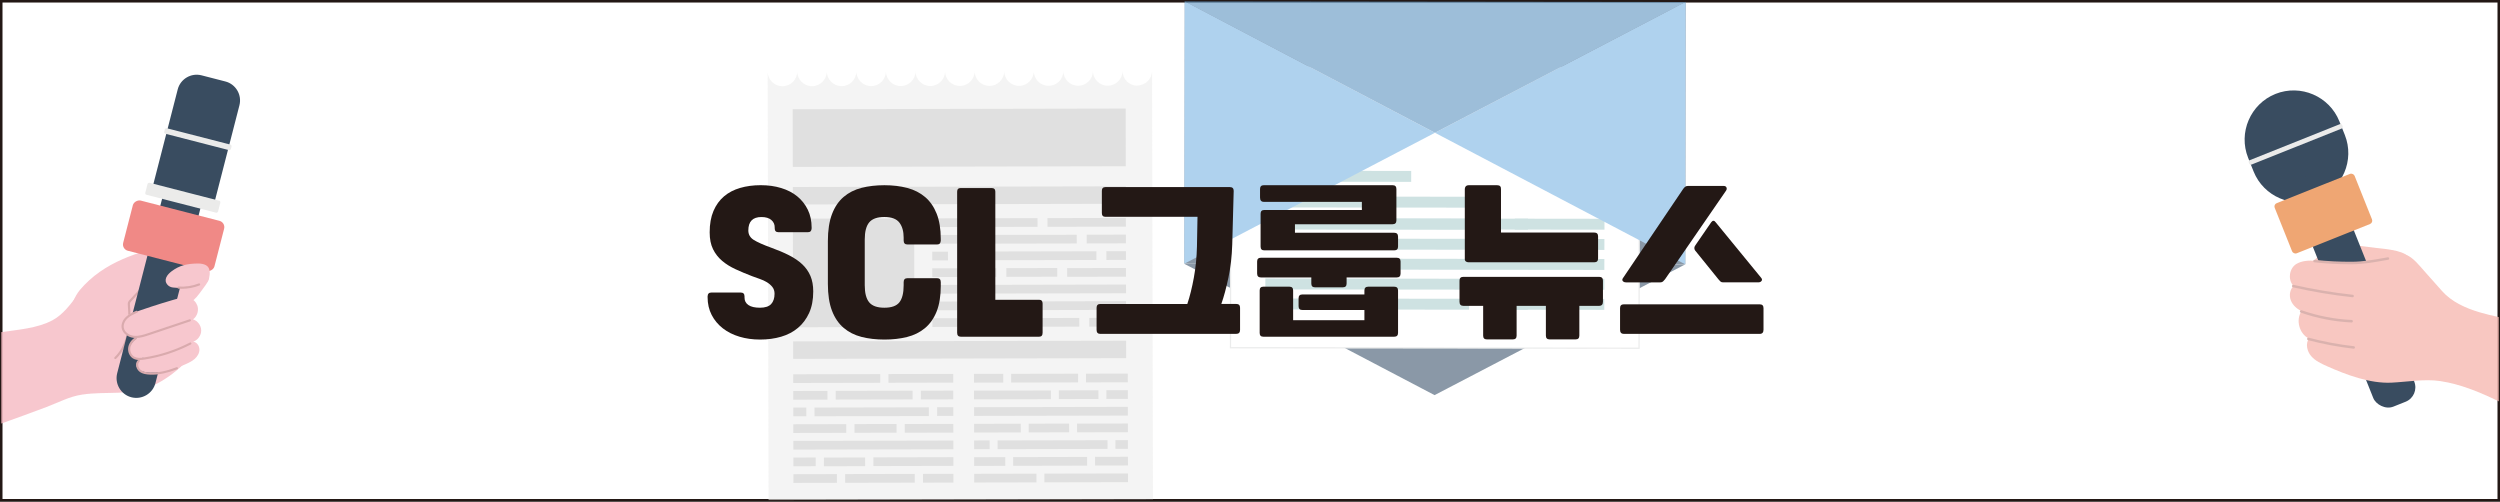 <?xml version="1.0" encoding="UTF-8"?>
<svg id="_레이어_2" data-name="레이어 2" xmlns="http://www.w3.org/2000/svg" viewBox="0 0 1001 200.81">
  <rect x="0" y="0" width="1001" height="200.81" fill="#333333" stroke="none"/>
  <defs>
    <style>
      .cls-1 {
        fill: #adcecf;
      }

      .cls-2 {
        fill: #ccc;
      }

      .cls-3 {
        fill: #ededec;
      }

      .cls-4 {
        opacity: .8;
      }

      .cls-5 {
        fill: #3c546c;
      }

      .cls-6 {
        stroke: #dedfdf;
        stroke-width: .5px;
      }

      .cls-6, .cls-7 {
        fill: #fff;
        stroke-miterlimit: 10;
      }

      .cls-8 {
        fill: #e6e6e5;
      }

      .cls-9 {
        fill: #231815;
      }

      .cls-10 {
        fill: #f5b9c2;
      }

      .cls-11 {
        fill: #f6b9b1;
      }

      .cls-12 {
        fill: #071f38;
      }

      .cls-13 {
        fill: #cf9598;
      }

      .cls-14 {
        opacity: .6;
      }

      .cls-15 {
        fill: #ec6c68;
      }

      .cls-16 {
        fill: #eb9050;
      }

      .cls-7 {
        stroke: #231815;
      }

      .cls-17 {
        fill: #5c92c0;
      }

      .cls-18 {
        fill: #d19f9a;
      }

      .cls-19 {
        fill: #7ab4e3;
      }
    </style>
  </defs>
  <g id="_레이어_1-2" data-name="레이어 1">
    <g>
      <rect class="cls-7" x=".5" y=".5" width="1000" height="199.81"/>
      <g class="cls-14">
        <g>
          <rect class="cls-5" x="522.04" y="-47.08" width="105.02" height="200.55" transform="translate(520.69 627.68) rotate(-89.93)"/>
          <polygon class="cls-5" points="674.75 105.86 574.4 158.21 474.2 105.63 674.75 105.86"/>
          <g>
            <rect class="cls-6" x="518.31" y="1.33" width="112.4" height="163.59" transform="translate(490.73 657.54) rotate(-89.93)"/>
            <g>
              <g>
                <rect class="cls-1" x="622.19" y="103.89" width="4.37" height="35.9" transform="translate(501.81 746.08) rotate(-89.93)"/>
                <rect class="cls-1" x="600.91" y="113.19" width="4.37" height="17.26" transform="translate(480.56 724.76) rotate(-89.93)"/>
                <rect class="cls-1" x="545.2" y="80.95" width="4.37" height="81.61" transform="translate(425 669) rotate(-89.93)"/>
              </g>
              <g>
                <rect class="cls-1" x="622.24" y="71.81" width="4.37" height="35.9" transform="translate(533.96 714.08) rotate(-89.93)"/>
                <rect class="cls-1" x="600.95" y="81.1" width="4.37" height="17.26" transform="translate(512.69 692.76) rotate(-89.93)"/>
                <rect class="cls-1" x="545.24" y="48.87" width="4.37" height="81.61" transform="translate(457.14 637) rotate(-89.93)"/>
              </g>
              <rect class="cls-1" x="591.25" y="56.91" width="4.37" height="97.82" transform="translate(486.93 699.14) rotate(-89.93)"/>
              <rect class="cls-1" x="520.48" y="89.67" width="4.37" height="32.13" transform="translate(416.33 628.29) rotate(-89.93)"/>
              <rect class="cls-1" x="572.28" y="45.9" width="4.37" height="135.75" transform="translate(460.04 688.1) rotate(-89.93)"/>
              <rect class="cls-1" x="572.3" y="29.91" width="4.37" height="135.75" transform="translate(476.04 672.16) rotate(-89.93)"/>
              <rect class="cls-1" x="545.7" y="48.41" width="4.37" height="82.52" transform="translate(457.59 637.45) rotate(-89.93)"/>
              <rect class="cls-1" x="545.71" y="39.65" width="4.37" height="82.52" transform="translate(466.37 628.71) rotate(-89.93)"/>
              <rect class="cls-1" x="533.68" y="41.39" width="4.37" height="58.43" transform="translate(464.66 606.39) rotate(-89.94)"/>
            </g>
          </g>
          <g>
            <polygon class="cls-19" points="474.35 .5 574.55 53.16 474.2 105.59 474.35 .5"/>
            <polygon class="cls-19" points="674.75 105.82 574.55 53.16 674.9 .73 674.75 105.82"/>
          </g>
          <polygon class="cls-17" points="674.9 .8 574.55 53.16 474.35 .57 674.9 .8"/>
        </g>
        <g>
          <path class="cls-3" d="M455.38,34.3c-3.27,0-5.92-2.64-5.93-5.91,0,3.27-2.64,5.92-5.91,5.93-3.27,0-5.93-2.64-5.93-5.91,0,3.27-2.64,5.92-5.91,5.93-3.27,0-5.93-2.64-5.93-5.91,0,3.27-2.64,5.93-5.91,5.93-3.27,0-5.93-2.64-5.93-5.91,0,3.27-2.64,5.92-5.91,5.93-3.27,0-5.92-2.64-5.93-5.91,0,3.27-2.64,5.92-5.91,5.93-3.27,0-5.93-2.64-5.93-5.91,0,3.27-2.64,5.92-5.91,5.93-3.27,0-5.93-2.64-5.93-5.91,0,3.27-2.64,5.92-5.91,5.93-3.27,0-5.93-2.64-5.93-5.91,0,3.27-2.64,5.93-5.91,5.93-3.27,0-5.93-2.64-5.93-5.91,0,3.27-2.64,5.92-5.91,5.93-3.27,0-5.92-2.64-5.93-5.91,0,3.27-2.64,5.93-5.91,5.93-3.27,0-5.93-2.64-5.93-5.91,0,3.27-2.64,5.92-5.91,5.93-3.27,0-5.93-2.64-5.93-5.91,0,3.27-2.64,5.92-5.91,5.93-3.27,0-5.93-2.64-5.93-5.91l.36,171.62,153.92-.32-.36-171.62c0,3.27-2.64,5.92-5.91,5.93Z"/>
          <g>
            <rect class="cls-2" x="317.4" y="43.6" width="133.34" height="23.11" transform="translate(-.11 .8) rotate(-.12)"/>
            <rect class="cls-2" x="317.44" y="74.74" width="133.34" height="7.01" transform="translate(-.16 .8) rotate(-.12)"/>
            <rect class="cls-2" x="317.57" y="136.55" width="133.34" height="7.01" transform="translate(-.29 .8) rotate(-.12)"/>
            <rect class="cls-2" x="317.51" y="87.49" width="48.57" height="43.5" transform="translate(-.23 .72) rotate(-.12)"/>
            <g>
              <rect class="cls-2" x="419.4" y="87.29" width="31.4" height="3.5" transform="translate(-.18 .91) rotate(-.12)"/>
              <rect class="cls-2" x="373.24" y="87.38" width="42.18" height="3.5" transform="translate(-.18 .82) rotate(-.12)"/>
              <rect class="cls-2" x="373.3" y="114.01" width="77.57" height="3.5" transform="translate(-.24 .86) rotate(-.12)"/>
              <g>
                <rect class="cls-2" x="373.31" y="120.74" width="10.84" height="3.5" transform="translate(-.25 .78) rotate(-.12)"/>
                <rect class="cls-2" x="412.09" y="120.63" width="38.78" height="3.5" transform="translate(-.27 .97) rotate(-.13)"/>
                <rect class="cls-2" x="388.13" y="120.7" width="19.98" height="3.5" transform="translate(-.25 .82) rotate(-.12)"/>
              </g>
              <polygon class="cls-2" points="436.12 127.29 436.13 130.79 432.15 130.8 432.14 127.3 398.39 127.37 398.4 130.87 394.42 130.88 394.41 127.38 373.32 127.42 373.33 130.92 450.89 130.76 450.88 127.26 436.12 127.29"/>
              <g>
                <rect class="cls-2" x="373.28" y="107.39" width="25.66" height="3.5" transform="translate(-.23 .82) rotate(-.12)"/>
                <rect class="cls-2" x="427.3" y="107.28" width="23.55" height="3.5" transform="translate(-.22 .88) rotate(-.11)"/>
                <rect class="cls-2" x="402.93" y="107.34" width="20.39" height="3.5" transform="translate(-.22 .85) rotate(-.12)"/>
              </g>
              <g>
                <rect class="cls-2" x="383.56" y="100.67" width="55.44" height="3.5" transform="translate(-.21 .85) rotate(-.12)"/>
                <rect class="cls-2" x="373.27" y="100.75" width="6.31" height="3.5" transform="translate(-.22 .8) rotate(-.12)"/>
                <rect class="cls-2" x="442.98" y="100.6" width="7.85" height="3.5" transform="translate(-.21 .92) rotate(-.12)"/>
              </g>
              <g>
                <rect class="cls-2" x="373.25" y="94.07" width="16.61" height="3.5" transform="translate(-.2 .8) rotate(-.12)"/>
                <rect class="cls-2" x="435.12" y="93.94" width="15.7" height="3.5" transform="translate(-.22 1.02) rotate(-.13)"/>
                <rect class="cls-2" x="393.85" y="94" width="37.29" height="3.5" transform="translate(-.19 .82) rotate(-.11)"/>
              </g>
            </g>
            <g>
              <rect class="cls-2" x="355.73" y="149.75" width="25.94" height="3.5" transform="translate(-.31 .76) rotate(-.12)"/>
              <rect class="cls-2" x="317.6" y="149.82" width="34.85" height="3.5" transform="translate(-.32 .7) rotate(-.12)"/>
              <rect class="cls-2" x="317.65" y="176.46" width="64.08" height="3.5" transform="translate(-.37 .73) rotate(-.12)"/>
              <g>
                <rect class="cls-2" x="317.67" y="183.18" width="8.95" height="3.5" transform="translate(-.39 .68) rotate(-.12)"/>
                <rect class="cls-2" x="349.7" y="183.09" width="32.04" height="3.5" transform="translate(-.42 .82) rotate(-.13)"/>
                <rect class="cls-2" x="329.91" y="183.15" width="16.5" height="3.5" transform="translate(-.4 .74) rotate(-.12)"/>
              </g>
              <polygon class="cls-2" points="369.56 189.75 369.57 193.25 366.27 193.26 366.27 189.75 338.39 189.81 338.4 193.32 335.11 193.32 335.1 189.82 317.68 189.86 317.68 193.36 381.76 193.23 381.75 189.72 369.56 189.75"/>
              <g>
                <rect class="cls-2" x="317.64" y="169.83" width="21.2" height="3.5" transform="translate(-.36 .7) rotate(-.12)"/>
                <rect class="cls-2" x="362.26" y="169.74" width="19.46" height="3.5" transform="translate(-.36 .79) rotate(-.12)"/>
                <rect class="cls-2" x="342.13" y="169.79" width="16.84" height="3.5" transform="translate(-.35 .72) rotate(-.12)"/>
              </g>
              <g>
                <rect class="cls-2" x="326.13" y="163.12" width="45.79" height="3.5" transform="translate(-.35 .74) rotate(-.12)"/>
                <rect class="cls-2" x="317.63" y="163.18" width="5.22" height="3.5" transform="translate(-.34 .66) rotate(-.12)"/>
                <rect class="cls-2" x="375.22" y="163.06" width="6.49" height="3.5" transform="translate(-.34 .78) rotate(-.12)"/>
              </g>
              <g>
                <rect class="cls-2" x="317.61" y="156.51" width="13.72" height="3.5" transform="translate(-.31 .65) rotate(-.11)"/>
                <rect class="cls-2" x="368.72" y="156.4" width="12.97" height="3.5" transform="translate(-.34 .8) rotate(-.12)"/>
                <rect class="cls-2" x="334.62" y="156.45" width="30.8" height="3.5" transform="translate(-.34 .74) rotate(-.12)"/>
              </g>
            </g>
            <g>
              <rect class="cls-2" x="390.06" y="189.68" width="24.94" height="3.5" transform="translate(-.4 .84) rotate(-.12)"/>
              <rect class="cls-2" x="418.16" y="189.61" width="33.5" height="3.5" transform="translate(-.4 .9) rotate(-.12)"/>
              <rect class="cls-2" x="390.01" y="162.97" width="61.59" height="3.5" transform="translate(-.34 .88) rotate(-.12)"/>
              <g>
                <rect class="cls-2" x="442.98" y="156.25" width="8.61" height="3.5" transform="translate(-.32 .92) rotate(-.12)"/>
                <rect class="cls-2" x="389.99" y="156.34" width="30.8" height="3.5" transform="translate(-.31 .81) rotate(-.11)"/>
                <rect class="cls-2" x="423.95" y="156.28" width="15.86" height="3.5" transform="translate(-.35 .97) rotate(-.13)"/>
              </g>
              <polygon class="cls-2" points="401.71 153.18 401.7 149.68 404.86 149.67 404.87 153.18 431.67 153.12 431.66 149.62 434.82 149.61 434.83 153.11 451.58 153.08 451.57 149.58 389.97 149.7 389.98 153.21 401.71 153.18"/>
              <g>
                <rect class="cls-2" x="431.24" y="169.6" width="20.38" height="3.5" transform="translate(-.35 .91) rotate(-.12)"/>
                <rect class="cls-2" x="390.02" y="169.69" width="18.7" height="3.5" transform="translate(-.35 .82) rotate(-.12)"/>
                <rect class="cls-2" x="411.88" y="169.64" width="16.19" height="3.5" transform="translate(-.35 .86) rotate(-.12)"/>
              </g>
              <g>
                <rect class="cls-2" x="399.43" y="176.31" width="44.02" height="3.5" transform="translate(-.37 .87) rotate(-.12)"/>
                <rect class="cls-2" x="446.61" y="176.25" width="5.01" height="3.5" transform="translate(-.37 .92) rotate(-.12)"/>
                <rect class="cls-2" x="390.03" y="176.36" width="6.23" height="3.5" transform="translate(-.37 .81) rotate(-.12)"/>
              </g>
              <g>
                <rect class="cls-2" x="438.45" y="182.92" width="13.19" height="3.5" transform="translate(-.38 .91) rotate(-.12)"/>
                <rect class="cls-2" x="390.05" y="183.03" width="12.47" height="3.5" transform="translate(-.36 .78) rotate(-.11)"/>
                <rect class="cls-2" x="405.68" y="182.97" width="29.61" height="3.5" transform="translate(-.43 .97) rotate(-.13)"/>
              </g>
            </g>
          </g>
        </g>
      </g>
      <g class="cls-4">
        <path class="cls-11" d="M950.74,99.18c-4.08-.53-8.17-1.01-12.27-1.44-1.31-.14-2.67-.27-3.92.14-.97.32-1.81.94-2.62,1.57-1.73,1.36-3.39,2.82-4.95,4.37-.82.81-1.66,1.76-1.68,2.91-.03,1.78,1.85,2.91,3.5,3.57,6.73,2.68,14.04,3.86,21.27,3.45,3.34-.19,6.78-.77,9.59-2.59,2.28-1.48,6.95-5.88,4.66-8.41-2.47-2.72-10.22-3.13-13.58-3.56Z"/>
        <path class="cls-12" d="M927.9,79.61h0c-10.05,4.01-21.56-.92-25.57-10.97l-2.19-5.47c-4.01-10.05.92-21.56,10.97-25.57h0c10.05-4.01,21.56.92,25.57,10.97l2.19,5.47c4.01,10.05-.92,21.56-10.97,25.57Z"/>
        <rect class="cls-12" x="933.66" y="66.91" width="17.68" height="98.49" rx="6.2" ry="6.2" transform="translate(24.17 357.95) rotate(-21.78)"/>
        <path class="cls-11" d="M992.88,125.06c-5.77-1.72-11.24-4.21-15.05-8.49-2.4-2.7-4.8-5.4-7.2-8.1-1.76-1.98-4.52-5.5-7.13-6.36-1.43-.47-2.99.02-4.43.46-7.9,2.4-15.77,3.12-23.99,2.72-4.82-.23-11.15-2.18-15.53.35-2.98,1.72-3.62,6.42-1.21,8.88-1.5,1.42-1.83,3.82-1.09,5.75.74,1.93,2.4,3.41,4.28,4.29-2.4,3.57-.9,9.12,2.97,11-1.46,2.09-.76,5.1.9,7.03,1.66,1.93,4.06,3.02,6.39,4.06,7.69,3.43,17.14,6.96,25.67,6.57,6.35-.29,13.25-1.58,19.58-.64,7.91,1.17,15.76,4.35,23.48,8.13v-33.75c-2.52-.55-5.1-1.15-7.62-1.9Z"/>
        <rect class="cls-16" x="913.06" y="74.77" width="34.45" height="21.61" rx="1.41" ry="1.41" transform="translate(34.64 351.23) rotate(-21.78)"/>
        <rect class="cls-8" x="899.07" y="56.9" width="40.29" height="1.9" rx=".67" ry=".67" transform="translate(44.14 345.15) rotate(-21.78)"/>
        <path class="cls-18" d="M941.98,119.02s-.04,0-.05,0c-7.98-.86-16-2.21-23.83-3.99-.27-.06-.44-.33-.38-.6.06-.27.33-.44.6-.38,7.79,1.78,15.77,3.11,23.71,3.97.28.03.48.28.45.55-.03.26-.25.45-.5.45Z"/>
        <path class="cls-18" d="M941.58,129.12s-.02,0-.02,0c-6.94-.33-13.79-1.66-20.35-3.95-.26-.09-.4-.38-.31-.64.09-.26.38-.4.64-.31,6.47,2.26,13.23,3.57,20.07,3.89.28.01.49.25.48.53-.01.27-.24.48-.5.48Z"/>
        <path class="cls-18" d="M942.42,139.62s-.04,0-.06,0c-6.13-.71-12.27-1.86-18.23-3.43-.27-.07-.43-.34-.36-.61.07-.27.35-.43.61-.36,5.92,1.55,12.01,2.7,18.1,3.4.28.03.47.28.44.56-.03.26-.25.44-.5.44Z"/>
        <path class="cls-18" d="M940.85,105.81c-4.72,0-9.48-.26-14.17-.78-.28-.03-.48-.28-.44-.55.03-.28.27-.48.55-.44,4.96.55,10.01.8,15,.77,4.35-.03,8.44-.76,12.78-1.53l1.47-.26c.28-.05.53.13.58.41.05.27-.13.53-.41.58l-1.47.26c-4.38.78-8.51,1.51-12.95,1.54-.31,0-.63,0-.94,0Z"/>
      </g>
      <g class="cls-4">
        <path class="cls-10" d="M66.9,97.91c.53-.15,1.13-.29,1.61-.03.5.27.71.88.78,1.44.33,2.54-1.17,5.02-3.12,6.69-1.95,1.67-4.33,2.73-6.53,4.06-2.51,1.52-4.81,3.4-7.43,4.73-.59.3-1.21.58-1.65,1.06-.35.39-.56.88-.77,1.37-1.31,3.09-2.62,6.18-3.93,9.27-2.7,6.37-8.98,8.15-15.56,5.97-1.9-.63-3.87-2.02-3.97-4.03-.05-1.09.47-2.11.96-3.09,1.61-3.21,2.35-6.42,4.66-9.2,2.31-2.77,5.03-5.21,7.98-7.29,5.68-4,12.22-6.6,18.84-8.58,2.7-.81,5.41-1.6,8.12-2.37Z"/>
        <path class="cls-10" d="M32.93,157.99c10.06-1.49,19.19.75,28.79-3.82,4.05-1.93,7.97-4.75,11.23-7.83,3.5-3.3-.52-8.88-2.3-11.89-3.1-5.26-3.77-12.51-5.67-18.45-.5-1.56-1.08-3.2-2.34-4.24-1.35-1.12-3.21-1.34-4.95-1.51-7.77-.78-18.31-.04-24.51,5.34-.86.74-1.53,1.67-2.2,2.58-2.66,3.65-5.83,7.83-9.89,10.02-6.1,3.29-13.82,3.79-20.59,4.8v36.6c6.05-2.15,12.09-4.36,18.1-6.62,4.84-1.82,9.14-4.21,14.33-4.98Z"/>
        <path class="cls-13" d="M46.18,143.78c-.11,0-.23-.04-.31-.13-.17-.17-.16-.45,0-.61,3.07-2.97,4.38-6.88,4.94-9.63.81-3.96.62-8,.37-11.08-.04-.42-.08-.94.13-1.42.14-.33.38-.59.58-.82l5.44-5.93c.16-.18.44-.19.61-.03.18.16.19.44.03.61l-5.44,5.93c-.17.19-.34.37-.42.57-.12.28-.09.65-.06,1.01.26,3.14.45,7.26-.38,11.33-.84,4.12-2.64,7.61-5.19,10.08-.08.08-.19.12-.3.12Z"/>
        <path class="cls-10" d="M82.49,113.91c-.59.82-1.19,1.63-1.78,2.45-1.22,1.68-2.48,3.41-4.22,4.56-1.73,1.15-4.07,1.63-5.91.67-.55-.29-1.05-.71-1.31-1.27-.42-.89-.18-1.95.2-2.86.71-1.71,1.86-3.2,3.15-4.52,1.44-1.48,3.12-2.79,5.08-3.43,1.54-.5,3.55-.63,5.04.14,1.87.98.72,2.91-.26,4.26Z"/>
        <g>
          <path class="cls-12" d="M52.61,159.07h0c-4.21-1.08-6.77-5.42-5.69-9.63l18.26-70.93c1.08-4.21,5.42-6.77,9.63-5.69h0c4.21,1.08,6.77,5.42,5.69,9.63l-18.26,70.93c-1.08,4.21-5.42,6.77-9.63,5.69Z"/>
          <path class="cls-12" d="M82.69,82.95l-19.66-5.06c-1.39-.36-2.23-1.79-1.88-3.18l10.01-38.92c1.07-4.17,5.36-6.7,9.53-5.63l9.55,2.46c4.17,1.07,6.7,5.36,5.63,9.53l-10.01,38.92c-.36,1.39-1.79,2.23-3.18,1.88Z"/>
          <rect class="cls-15" x="59.15" y="75.53" width="20.75" height="37.74" rx="2.61" ry="2.61" transform="translate(-39.22 138.22) rotate(-75.57)"/>
          <rect class="cls-8" x="70.7" y="64.12" width="4.96" height="30.09" rx=".65" ry=".65" transform="translate(-21.71 130.32) rotate(-75.57)"/>
          <rect class="cls-8" x="78.08" y="41.95" width="2.28" height="27.57" rx=".65" ry=".65" transform="translate(5.51 118.56) rotate(-75.57)"/>
        </g>
        <path class="cls-10" d="M78.92,122.08c.84,1.99.13,4.52-1.63,5.79,1.87.6,3.25,2.47,3.27,4.43.02,1.96-1.32,3.86-3.18,4.5,1.42.22,2.44,1.66,2.47,3.1.03,1.43-.76,2.79-1.83,3.75s-2.38,1.59-3.69,2.17c-5.09,2.27-10.66,4.12-16.16,3.19-1.59-.27-3.45-1.13-3.54-2.75-.08-1.54,1.52-2.6,2.98-3.1-1.91.59-4.37.49-5.44-1.21-.7-1.12-.54-2.61.08-3.78.61-1.17,1.61-2.08,2.59-2.97-1.45-.24-2.85-.76-4.1-1.53-.52-.32-1.03-.7-1.31-1.24-.32-.63-.28-1.37-.23-2.08.09-1.28.23-2.68,1.13-3.6.57-.59,1.37-.89,2.14-1.17,5.38-1.95,10.81-3.73,16.3-5.34,3.36-.98,8.34-2.41,10.13,1.86Z"/>
        <path class="cls-10" d="M81.54,114c-1.02.61-2.22.84-3.4,1-2.96.41-5.98.45-8.95.11-.77-.09-1.51-.42-2.04-.99-1.9-2.04-.17-4.2,1.55-5.49,3.15-2.36,6.16-3.05,10.39-3.12.66-.01,1.33.03,1.97.17,2.2.48,2.98,1.71,2.91,3.91-.05,1.79-.87,3.47-2.43,4.41Z"/>
        <path class="cls-13" d="M72.76,115.63c-.44,0-.88-.02-1.31-.04-.24-.02-.42-.22-.4-.46.02-.24.21-.42.46-.4,2.72.19,5.51-.24,8.05-1.23.22-.09.47.02.56.25.09.22-.02.47-.25.56-2.25.88-4.69,1.33-7.11,1.33Z"/>
        <path class="cls-13" d="M54.37,135.33c-.28,0-.57-.01-.86-.04-2.09-.23-4.41-1.65-4.8-3.93-.26-1.53.39-3.21,1.75-4.5,1.13-1.07,2.51-1.73,4.07-2.41.22-.09.47,0,.57.22.1.22,0,.47-.22.57-1.48.65-2.79,1.27-3.82,2.25-1.13,1.07-1.7,2.5-1.49,3.73.32,1.86,2.27,3.03,4.04,3.22,1.96.21,3.99-.47,5.77-1.06l16.5-5.53c.23-.08.47.05.55.27.08.23-.05.47-.27.55l-16.5,5.53c-1.62.54-3.43,1.15-5.28,1.15Z"/>
        <path class="cls-13" d="M55.88,144.17c-.91,0-1.83-.16-2.64-.65-1.4-.85-2.18-2.67-1.9-4.42.25-1.55,1.24-3,2.73-3.96.2-.13.47-.07.6.13.13.2.07.47-.13.6-1.26.81-2.14,2.07-2.35,3.36-.22,1.41.39,2.87,1.5,3.54,1.19.72,2.74.56,4.11.34,6.37-.99,12.5-3,18.22-5.95.21-.11.47-.03.58.19.11.21.03.47-.19.58-5.81,2.99-12.03,5.02-18.48,6.03-.66.1-1.36.19-2.06.19Z"/>
        <path class="cls-13" d="M60.85,150.02c-.25,0-.49,0-.74-.01-1.39-.05-3.14-.25-4.4-1.31-.73-.62-1.2-1.6-1.23-2.56-.02-.77.24-1.47.75-1.95.17-.16.45-.16.61.02.16.17.16.45-.01.61-.42.4-.49.93-.48,1.3.02.71.38,1.47.92,1.93,1.05.89,2.55,1.06,3.88,1.1,3.15.11,6.39-.54,10.52-2.11.22-.08.47.03.56.25.09.22-.03.47-.25.56-3.93,1.49-7.09,2.18-10.12,2.18Z"/>
      </g>
      <g>
        <path class="cls-9" d="M301.26,110.63c-2.38-.91-4.61-1.85-6.7-2.81-2.09-.96-3.9-2.08-5.42-3.38-1.53-1.29-2.74-2.84-3.64-4.66-.9-1.82-1.35-4.07-1.35-6.75,0-3.34.51-6.19,1.53-8.57,1.02-2.38,2.43-4.32,4.22-5.84,1.79-1.52,3.94-2.64,6.44-3.37,2.5-.73,5.25-1.1,8.26-1.1s5.69.38,8.19,1.14c2.5.76,4.65,1.87,6.44,3.34,1.79,1.47,3.2,3.25,4.22,5.35,1.02,2.1,1.53,4.49,1.53,7.17v.3c-.05,1.01-.53,1.52-1.46,1.52h-11.87c-.97,0-1.46-.53-1.46-1.59v-.38c0-1.16-.45-2.14-1.35-2.92-.9-.78-2.22-1.18-3.97-1.18-3.49,0-5.24,1.79-5.24,5.38,0,1.62.73,2.88,2.18,3.79,1.46.91,3.79,1.95,6.99,3.11,2.67.96,5.05,1.97,7.13,3.03,2.09,1.06,3.85,2.26,5.28,3.6,1.43,1.34,2.52,2.9,3.28,4.66.75,1.77,1.13,3.84,1.13,6.22,0,3.34-.55,6.21-1.64,8.61-1.09,2.4-2.58,4.4-4.48,5.99-1.89,1.59-4.14,2.77-6.73,3.53-2.6.76-5.4,1.14-8.41,1.14s-5.72-.38-8.26-1.14c-2.55-.76-4.77-1.87-6.66-3.34-1.89-1.47-3.39-3.25-4.48-5.35-1.09-2.1-1.64-4.49-1.64-7.17v-.3c.05-1.01.53-1.52,1.46-1.52h11.87c.97,0,1.46.53,1.46,1.59v.46c0,1.26.52,2.25,1.57,2.96,1.04.71,2.58,1.06,4.62,1.06s3.58-.49,4.48-1.48c.9-.99,1.35-2.36,1.35-4.13,0-1.06-.29-1.96-.87-2.69-.58-.73-1.31-1.37-2.18-1.9-.87-.53-1.83-.97-2.88-1.33-1.04-.35-2.03-.71-2.95-1.06Z"/>
        <path class="cls-9" d="M376.69,114.35c0,4.15-.56,7.61-1.67,10.39-1.12,2.78-2.68,5-4.7,6.67-2.01,1.67-4.4,2.84-7.17,3.53s-5.78,1.02-9.03,1.02-6.41-.35-9.17-1.06-5.16-1.92-7.17-3.64c-2.01-1.72-3.57-4.01-4.66-6.86-1.09-2.86-1.64-6.43-1.64-10.73v-17.14c0-4.3.55-7.89,1.64-10.77,1.09-2.88,2.64-5.18,4.66-6.9,2.01-1.72,4.4-2.93,7.17-3.64,2.77-.71,5.82-1.06,9.17-1.06s6.41.37,9.17,1.1c2.77.73,5.14,1.95,7.13,3.64,1.99,1.69,3.53,3.92,4.62,6.67,1.09,2.76,1.64,6.13,1.64,10.12v.68c-.05,1.01-.53,1.52-1.46,1.52h-11.87c-1.02,0-1.53-.53-1.53-1.59v-1.14c0-2.53-.57-4.54-1.71-6.03-1.14-1.49-3.14-2.24-6.01-2.24s-4.89.72-6.08,2.16c-1.19,1.44-1.78,3.73-1.78,6.86v18.28c0,3.14.59,5.42,1.78,6.86,1.19,1.44,3.21,2.16,6.08,2.16s4.87-.72,6.01-2.16c1.14-1.44,1.71-3.73,1.71-6.86v-1.21c0-1.06.51-1.59,1.53-1.59h11.87c.97,0,1.46.53,1.46,1.59v1.37Z"/>
        <path class="cls-9" d="M383.24,133.23v-56.5c0-.96.48-1.44,1.46-1.44h12.3c1.02,0,1.53.48,1.53,1.44v43.3h17.55c.92,0,1.38.51,1.38,1.52v11.68c0,1.06-.46,1.59-1.38,1.59h-31.38c-.97,0-1.46-.53-1.46-1.59Z"/>
        <path class="cls-9" d="M440.6,133.69c-1.02,0-1.53-.53-1.53-1.59v-8.87c0-1.01.51-1.52,1.53-1.52h34.8c1.02-3.03,1.89-6.55,2.62-10.54.73-3.99,1.14-8.14,1.24-12.44l.22-11.91h-36.84c-.97,0-1.46-.5-1.46-1.52v-8.87c0-1.01.48-1.52,1.46-1.52h49.8c1.02,0,1.53.51,1.53,1.52l-.58,21.46c-.15,4.7-.65,9.13-1.53,13.27-.87,4.15-1.82,7.66-2.84,10.54h5.97c1.02,0,1.53.51,1.53,1.52v8.87c0,1.06-.51,1.59-1.53,1.59h-54.38Z"/>
        <path class="cls-9" d="M539.18,111.09v2.43c0,1.01-.49,1.52-1.46,1.52h-11.21c-.97,0-1.46-.5-1.46-1.52v-2.43h-20.17c-1.02,0-1.53-.53-1.53-1.59v-4.78c0-1.01.51-1.52,1.53-1.52h54.38c1.02,0,1.53.51,1.53,1.52v4.78c0,1.06-.51,1.59-1.53,1.59h-20.09ZM505.83,134.82c-.97,0-1.46-.51-1.46-1.52v-16.99c0-1.01.48-1.52,1.46-1.52h10.48c.97,0,1.46.51,1.46,1.52v11.91h28.54v-4.1h-24.83c-1.02,0-1.53-.5-1.53-1.52v-3.18c0-1.01.51-1.52,1.53-1.52h24.83v-1.59c0-1.01.51-1.52,1.53-1.52h10.41c1.02,0,1.53.51,1.53,1.52v16.99c0,1.01-.51,1.52-1.53,1.52h-52.42ZM506.2,100.24c-.97,0-1.46-.5-1.46-1.52v-13.12c0-1.01.48-1.52,1.46-1.52h39.09v-3.26h-39.24c-1.02,0-1.53-.58-1.53-1.74v-3.41c0-1.01.51-1.52,1.53-1.52h51.54c1.02,0,1.53.51,1.53,1.52v12.59c0,1.01-.51,1.52-1.53,1.52h-39.09v3.41h39.75c1.02,0,1.53.53,1.53,1.59v3.94c0,1.01-.51,1.52-1.53,1.52h-52.05Z"/>
        <path class="cls-9" d="M632.37,122.46v11.91c0,1.01-.49,1.52-1.46,1.52h-10.48c-.97,0-1.46-.51-1.46-1.52v-11.91h-11.72v11.91c0,1.01-.49,1.52-1.46,1.52h-10.48c-.97,0-1.46-.51-1.46-1.52v-11.91h-7.94c-1.02,0-1.53-.56-1.53-1.67v-8.42c0-1.01.51-1.52,1.53-1.52h54.38c1.02,0,1.53.51,1.53,1.52v8.42c0,1.11-.51,1.67-1.53,1.67h-7.94ZM600.99,93.11h37.35c1.02,0,1.53.51,1.53,1.52v8.87c0,1.01-.51,1.52-1.53,1.52h-50.31c-.49,0-.87-.13-1.16-.38-.29-.25-.41-.66-.36-1.21v-27.83c.1-.96.61-1.44,1.53-1.44h11.43c1.07,0,1.58.53,1.53,1.59v17.37Z"/>
        <path class="cls-9" d="M650.2,133.69c-1.02,0-1.53-.56-1.53-1.67v-8.65c0-1.01.51-1.52,1.53-1.52h54.38c1.02,0,1.53.51,1.53,1.52v8.65c0,1.11-.51,1.67-1.53,1.67h-54.38ZM666.65,111.85c-.24.3-.5.58-.76.83-.27.25-.62.38-1.06.38h-13.76c-.58,0-1.02-.18-1.31-.53-.29-.35-.24-.78.15-1.29l24.02-35.57c.24-.35.51-.64.8-.87.29-.23.63-.34,1.02-.34h14.49c.53,0,.88.22,1.06.64.17.43.08.87-.25,1.33l-24.39,35.42ZM678.74,100.32c-.49-.71-.44-1.44.15-2.2l6.26-9.1c.63-.86,1.26-.83,1.89.08l18.13,22.14c.39.46.44.87.15,1.25-.29.38-.73.57-1.31.57h-14.12c-.44,0-.79-.13-1.06-.38-.27-.25-.52-.53-.76-.83l-9.32-11.53Z"/>
      </g>
    </g>
  </g>
</svg>